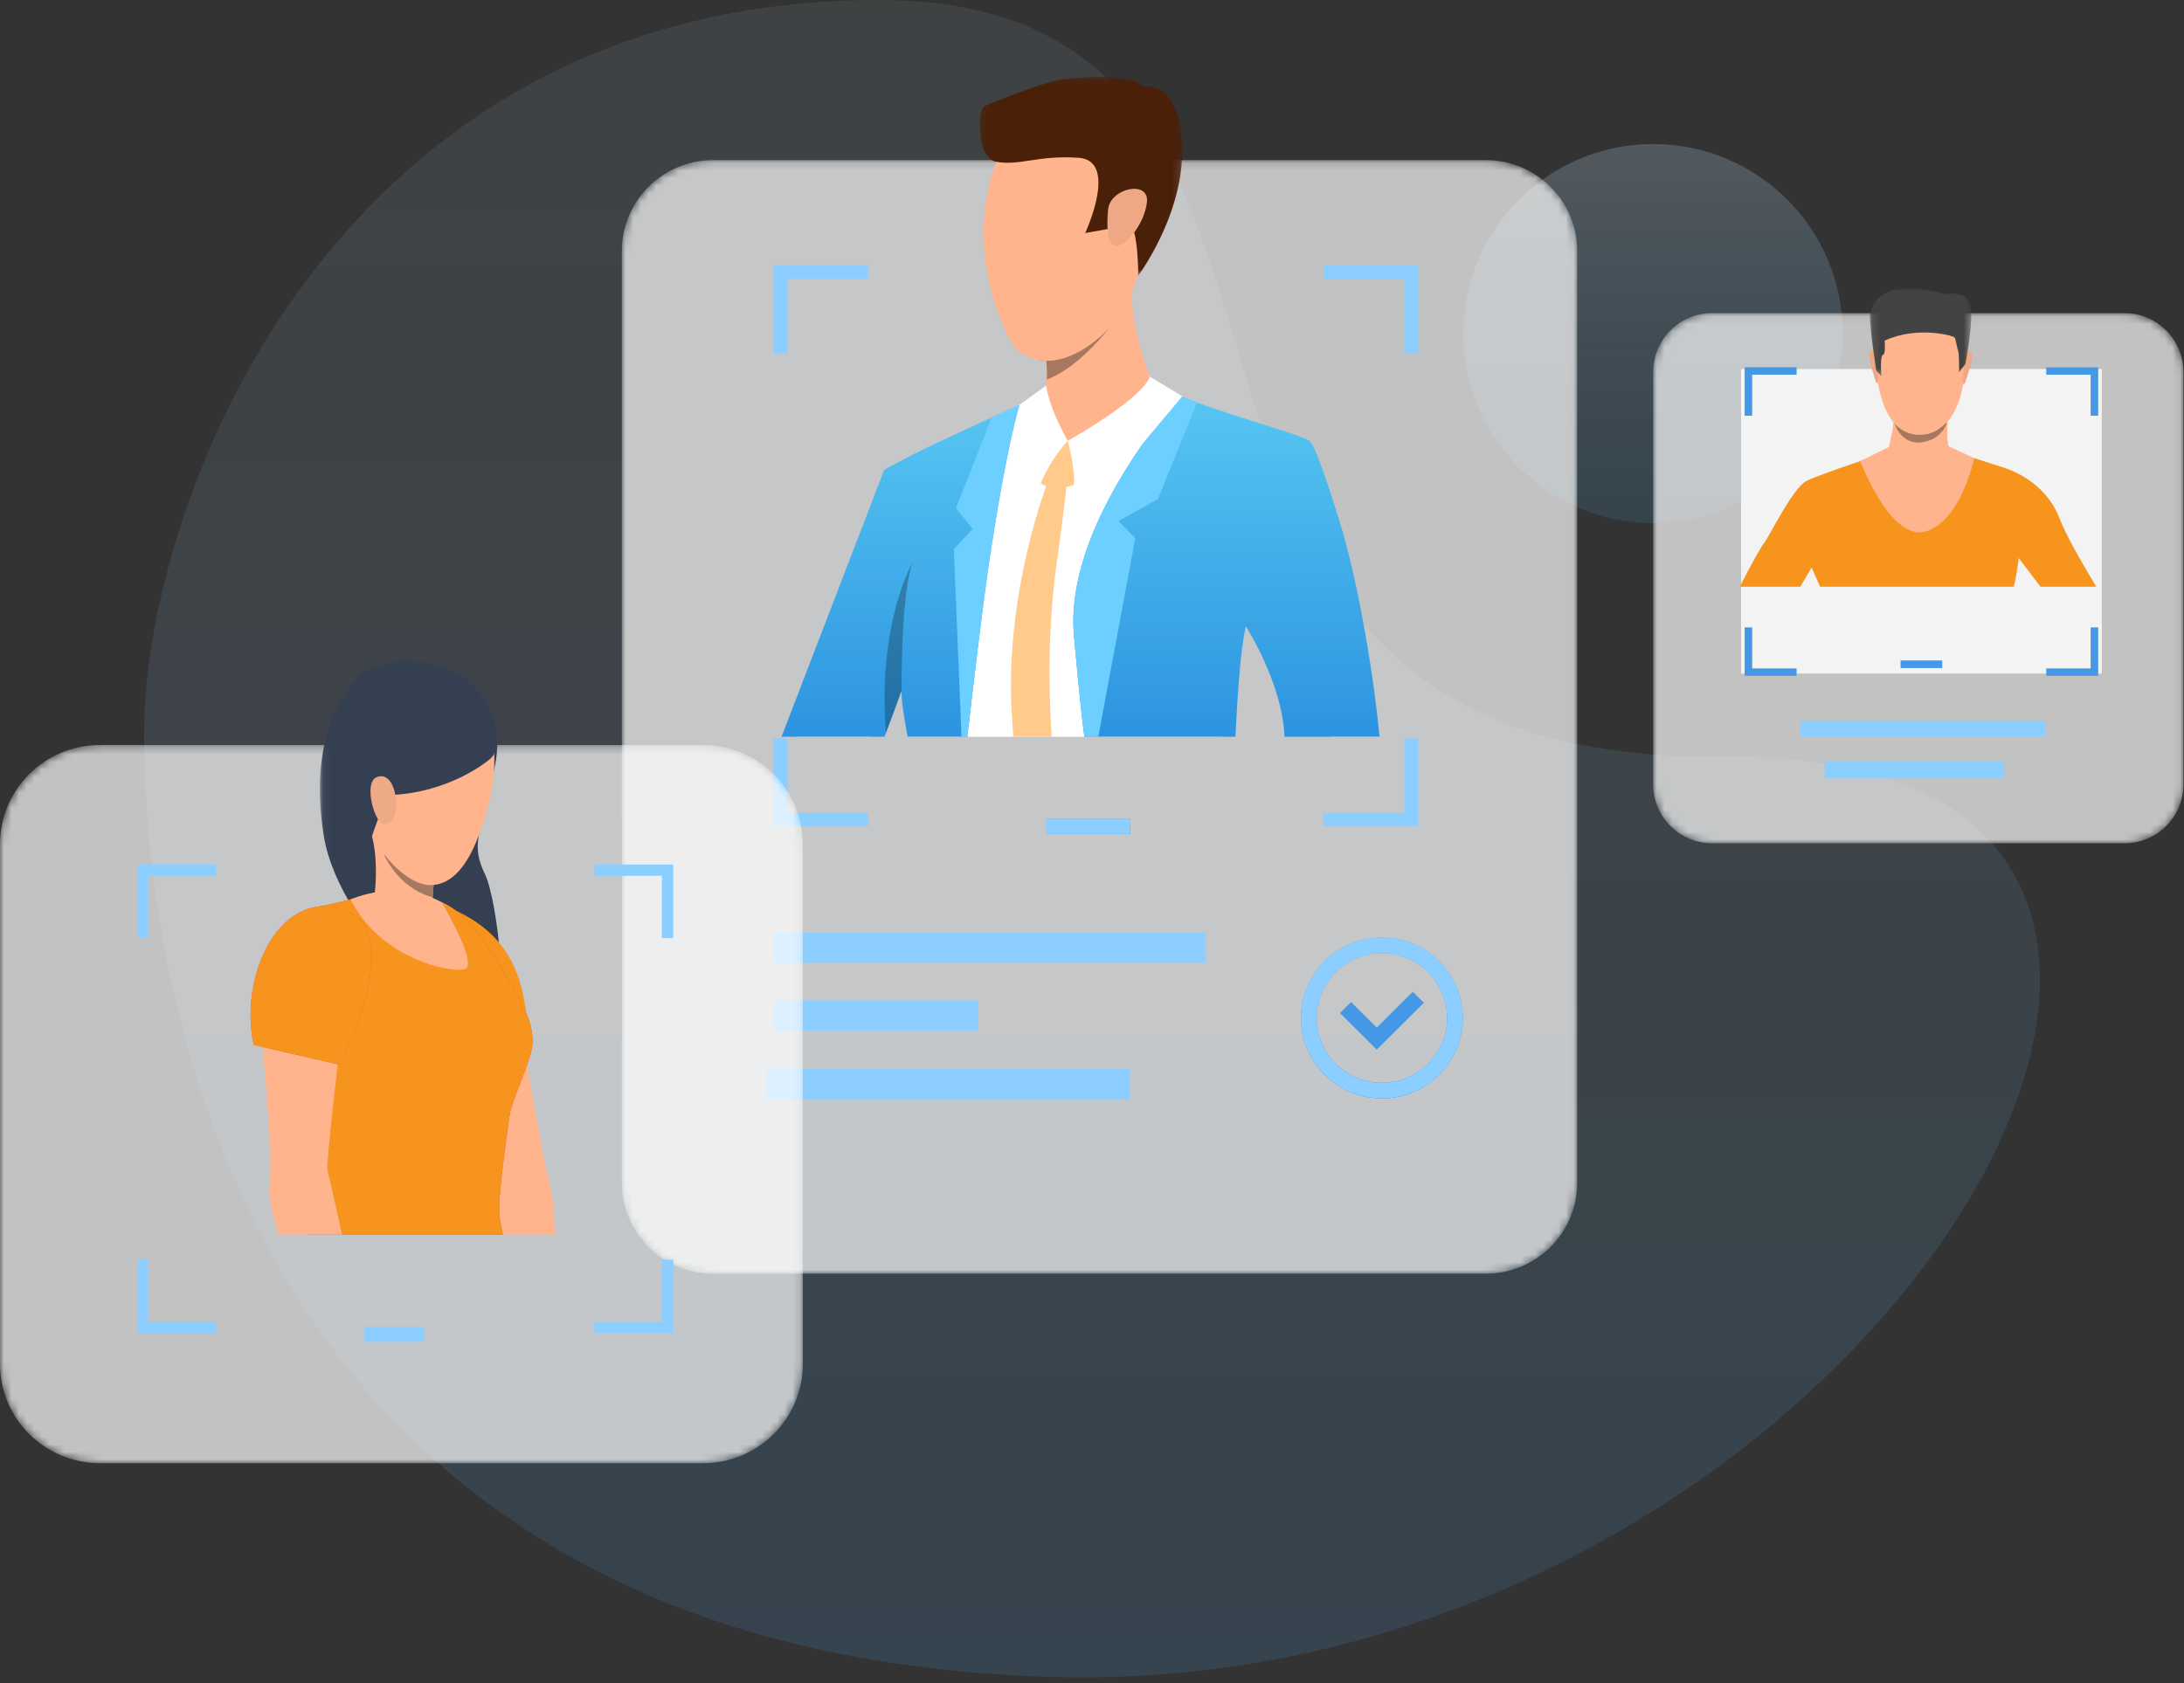 <?xml version="1.0" encoding="UTF-8"?>
<svg width="288px" height="222px" viewBox="0 0 288 222" version="1.1" xmlns="http://www.w3.org/2000/svg" xmlns:xlink="http://www.w3.org/1999/xlink">
    <rect x="0" y="0" width="288" height="222" fill="#333333" stroke="none"/>
    <title>E23427AD-0914-4D73-9728-88A366BDA6A8@1x</title>
    <defs>
        <linearGradient x1="50%" y1="0%" x2="50%" y2="148.56%" id="linearGradient-1">
            <stop stop-color="#C9E8FF" stop-opacity="0.4" offset="0%"></stop>
            <stop stop-color="#0395FF" stop-opacity="0.8" offset="100%"></stop>
        </linearGradient>
        <linearGradient x1="50%" y1="0%" x2="50%" y2="149.916%" id="linearGradient-2">
            <stop stop-color="#C9E8FF" stop-opacity="0.7" offset="0%"></stop>
            <stop stop-color="#0395FF" stop-opacity="0.3" offset="100%"></stop>
        </linearGradient>
        <path d="M113.92,0.114 C120.575,0.114 125.971,5.468 125.982,12.076 L125.982,135.039 L125.98,135.217 C125.874,141.743 120.515,147 113.92,147 L12.062,147 C5.4,147 0,141.636 0,135.019 L0,12.095 C0,5.479 5.4,0.114 12.062,0.114" id="path-3"></path>
        <linearGradient x1="50%" y1="143.898%" x2="50%" y2="0%" id="linearGradient-5">
            <stop stop-color="#006AB9" offset="0%"></stop>
            <stop stop-color="#4FB5FF" offset="100%"></stop>
        </linearGradient>
        <polygon id="path-6" points="56 100 67 100 67 98 56 98"></polygon>
        <linearGradient x1="50%" y1="143.898%" x2="50%" y2="0%" id="linearGradient-7">
            <stop stop-color="#006AB9" offset="0%"></stop>
            <stop stop-color="#4FB5FF" offset="100%"></stop>
        </linearGradient>
        <path d="M79.229,115.717 C74.484,115.717 70.624,119.555 70.624,124.272 C70.624,128.989 74.484,132.827 79.229,132.827 C83.973,132.827 87.833,128.989 87.833,124.272 C87.833,119.555 83.973,115.717 79.229,115.717 M79.229,134.88 C73.345,134.88 68.558,130.121 68.558,124.272 C68.558,118.422 73.345,113.664 79.229,113.664 C85.112,113.664 89.899,118.422 89.899,124.272 C89.899,130.121 85.112,134.88 79.229,134.88" id="path-8"></path>
        <polygon id="path-9" points="0.137 0.142 26.869 0.142 26.869 26.367 0.137 26.367"></polygon>
        <linearGradient x1="50%" y1="0%" x2="50%" y2="100%" id="linearGradient-11">
            <stop stop-color="#57C6F2" offset="0%"></stop>
            <stop stop-color="#2C94E0" offset="100%"></stop>
        </linearGradient>
        <linearGradient x1="50%" y1="0%" x2="50%" y2="100%" id="linearGradient-12">
            <stop stop-color="#57C6F2" offset="0%"></stop>
            <stop stop-color="#2C94E0" offset="100%"></stop>
        </linearGradient>
        <path d="M62.151,0.071 C66.447,0.071 69.929,3.554 69.929,7.849 L69.929,62.222 C69.929,66.518 66.447,70 62.151,70 L7.778,70 C3.482,70 0,66.518 0,62.222 L0,7.849 C0,3.554 3.482,0.071 7.778,0.071" id="path-13"></path>
        <polygon id="path-15" points="0.125 0.017 13.493 0.017 13.493 11.609 0.125 11.609"></polygon>
        <path d="M92.694,0.266 C99.972,0.266 105.871,6.128 105.871,13.358 L105.871,81.908 C105.871,89.138 99.972,95 92.694,95 L13.177,95 C5.9,95 0,89.138 0,81.908 L0,13.358 C0,6.128 5.9,0.266 13.177,0.266" id="path-17"></path>
        <polygon id="path-19" points="0.06 0.192 24.07 0.192 24.07 50.103 0.06 50.103"></polygon>
        <path d="M47.866,73.419 C47.915,73.796 48.073,74.664 48.31,75.843 L22.512,75.843 C23.198,73.427 23.823,71.289 24.201,70.045 C25.454,65.947 24.254,64.85 23.621,61.571 C23.374,60.288 22.508,57.85 21.563,55.096 C21.246,54.177 20.921,53.219 20.609,52.256 C19.474,48.786 18.946,45.239 18.621,43.175 C17.065,33.387 24.698,32.446 24.698,32.446 C27.534,31.93 32.489,30.42 32.489,30.42 L40.251,32.012 C40.251,32.012 40.989,32.286 42.066,33.07 C42.59,33.452 43.188,33.946 43.817,34.584 C44.665,35.443 46.354,37.901 48.038,40.603 C48.552,41.432 49.071,42.281 49.559,43.119 C51.138,45.812 52.259,47.984 52.224,50.434 C52.193,52.846 49.485,57.889 49.172,60.279 C48.86,62.668 47.581,71.133 47.866,73.419 Z" id="path-21"></path>
        <path d="M15.456,50.826 L26.762,53.431 C26.762,53.431 35.732,36.255 27.654,33.119 C19.139,29.814 13.414,41.457 15.456,50.826" id="path-22"></path>
    </defs>
    <g id="Comfortable-Themes" stroke="none" stroke-width="1" fill="none" fill-rule="evenodd">
        <g id="Outsourcing-IT-Profesional---alt" transform="translate(-159, -2607)">
            <g id="Group-86" transform="translate(159, 2607)">
                <g id="Group-83" transform="translate(19, 0)">
                    <path d="M119.752,221.193 C227.911,224.307 299.293,98.787 208.657,99.832 C118.021,100.876 168.069,1.42108547e-14 96.823,1.42108547e-14 C25.577,1.42108547e-14 0,65.336 0,96.846 C0,128.356 11.592,218.08 119.752,221.193 Z" id="Oval" fill="url(#linearGradient-1)" opacity="0.2"></path>
                    <circle id="Oval" fill="url(#linearGradient-2)" opacity="0.3" cx="199" cy="44" r="25"></circle>
                </g>
                <g id="Group-64" transform="translate(0, 10)">
                    <g id="Group-45" transform="translate(82, 0)">
                        <g id="Group-3" transform="translate(0, 11)">
                            <mask id="mask-4" fill="white">
                                <use xlink:href="#path-3"></use>
                            </mask>
                            <g id="Clip-2"></g>
                            <path d="M113.92,147 L12.062,147 C5.4,147 0,141.636 0,135.019 L0,12.095 C0,5.479 5.4,0.114 12.062,0.114 L113.92,0.114 C120.581,0.114 125.982,5.479 125.982,12.095 L125.982,135.019 C125.982,141.636 120.581,147 113.92,147" id="Fill-1" fill-opacity="0.7" fill="#FFFFFF" mask="url(#mask-4)"></path>
                        </g>
                        <g id="Fill-4">
                            <use fill="url(#linearGradient-5)" xlink:href="#path-6"></use>
                            <use fill="#8CCEFF" xlink:href="#path-6"></use>
                        </g>
                        <polygon id="Fill-5" fill="#8CCEFF" points="20 117 77 117 77 113 20 113"></polygon>
                        <polygon id="Fill-6" fill="#8CCEFF" points="19 135 67 135 67 131 19 131"></polygon>
                        <polygon id="Fill-7" fill="#8CCEFF" points="20 126 47 126 47 122 20 122"></polygon>
                        <path d="M21.813,87.379 L20,87.379 L20,99 L32.491,99 L32.491,97.22 L21.813,97.22 L21.813,87.379 Z M103.187,87.379 L103.187,97.22 L92.509,97.22 L92.509,99 L105,99 L105,87.379 L103.187,87.379 Z M20,36.618 L21.813,36.618 L21.813,26.78 L32.491,26.78 L32.491,25 L20,25 L20,36.618 Z M92.509,25 L92.509,26.78 L103.187,26.78 L103.187,36.618 L105,36.618 L105,25 L92.509,25 Z" id="Fill-8" fill="#8CCEFF"></path>
                        <g id="Group-44" transform="translate(21, 0)">
                            <g id="Fill-9">
                                <use fill="url(#linearGradient-7)" xlink:href="#path-8"></use>
                                <use fill="#8CCEFF" xlink:href="#path-8"></use>
                            </g>
                            <polygon id="Fill-11" fill="#4598E6" points="78.548 128.447 73.701 123.628 75.161 122.176 78.548 125.543 83.296 120.822 84.757 122.274"></polygon>
                            <path d="M78.736,87.174 L72.668,87.174 C72.557,86.933 72.467,86.723 72.393,86.555 C70.592,82.327 61.312,72.634 61.312,72.634 L61.312,72.655 C61.312,72.655 61.307,72.66 61.307,72.666 L61.307,72.676 C61.302,72.692 61.296,72.703 61.291,72.718 C61.286,72.739 61.281,72.766 61.27,72.797 C61.265,72.813 61.26,72.834 61.26,72.85 C61.254,72.865 61.249,72.876 61.243,72.892 C60.863,74.304 58.994,81.34 58.059,87.174 L16.995,87.174 C16.9,86.633 16.789,86.119 16.662,85.641 C16.287,84.192 16.034,82.758 15.87,81.419 C15.865,81.351 15.854,81.288 15.849,81.22 C15.817,80.973 15.791,80.726 15.769,80.484 C15.416,76.819 15.68,74.01 15.701,73.727 C15.585,73.973 14.756,76.998 13.668,80.731 C13.071,82.779 12.395,85.042 11.724,87.174 L2.027,87.174 L14.196,52.271 C14.465,52.061 17.623,50.544 19.926,49.451 C22.276,48.338 25.113,46.705 27.674,45.308 C28.984,44.594 30.22,43.948 31.292,43.46 L31.456,43.386 L31.456,43.381 C33.225,42.578 34.403,42.047 34.403,42.047 L34.408,42.047 C34.45,42.042 34.73,42.016 35.174,41.974 C37.646,41.737 45.315,41.024 47.881,40.877 C48.093,40.861 48.272,40.856 48.409,40.85 C48.526,40.845 48.616,40.845 48.668,40.85 C48.99,40.871 50.575,41.417 52.651,42.205 C52.73,42.231 52.809,42.263 52.888,42.294 C52.989,42.331 53.084,42.368 53.184,42.404 C53.364,42.473 53.548,42.541 53.733,42.615 C54.103,42.762 54.489,42.909 54.874,43.061 C55.006,43.113 55.143,43.166 55.281,43.218 C59.437,44.857 64.201,46.889 65.332,47.697 C66.081,48.228 68.411,52.592 71.109,57.989 C74.014,67.241 77.569,80.59 78.736,87.174" id="Fill-13" fill="#FFFFFF"></path>
                            <path d="M48.602,39.664 C48.492,45.152 37.805,48.154 37.805,48.154 C37.805,48.154 33.334,42.582 34.402,42.048 C34.822,41.838 34.992,41.006 35.044,40.074 C35.092,39.186 35.035,38.207 34.983,37.585 C34.952,37.197 34.921,36.947 34.921,36.947 C34.921,36.947 36.448,35.345 38.391,33.437 C41.786,30.1 46.453,25.825 46.46,27.525 C46.46,27.615 46.448,27.723 46.421,27.848 C45.6,31.675 48.602,39.664 48.602,39.664" id="Fill-15" fill="#FFB48D"></path>
                            <path d="M44.486,31.623 L44.485,31.624 C44.464,31.655 44.01,32.33 43.237,33.298 C41.596,35.349 38.512,38.72 35.044,40.074 C35.092,39.186 35.035,38.207 34.983,37.585 C34.628,37.576 34.274,37.535 33.922,37.458 C34.873,35.807 36.245,34.075 36.245,34.075 L38.391,33.437 L44.486,31.623 Z" id="Fill-17" fill="#A77860"></path>
                            <path d="M46.537,27.6 C45.613,29.599 44.735,31.049 44.486,31.623 L44.485,31.624 C44.323,31.998 43.882,32.607 43.237,33.297 C41.475,35.184 38.202,37.672 34.983,37.585 C34.628,37.576 34.274,37.535 33.922,37.458 C32.622,37.175 31.088,36.575 30.243,34.932 C23.575,21.953 28.403,11.34 28.403,11.34 C28.403,11.34 46.635,6.214 49.487,11.67 C51.489,15.498 48.71,22.901 46.537,27.6" id="Fill-19" fill="#FFB48D"></path>
                            <g id="Group-23" transform="translate(26.039, 0)">
                                <mask id="mask-10" fill="white">
                                    <use xlink:href="#path-9"></use>
                                </mask>
                                <g id="Clip-22"></g>
                                <path d="M2.364,11.34 C2.364,11.34 0.671,11.246 0.252,8.055 C-0.161,4.901 0.675,4.028 0.675,4.028 C0.675,4.028 8.202,0.895 10.905,0.488 C13.608,0.08 20.254,-0.311 21.812,1.461 C21.812,1.461 25.596,0.586 26.628,6.833 C28.264,16.744 21.053,26.367 21.053,26.367 C21.053,26.367 21.115,19.893 19.678,19.035 C18.242,18.177 17.003,20.217 17.003,20.217 L14.065,20.74 C14.065,20.74 18.527,11.161 13.174,10.807 C7.822,10.452 5.428,11.895 2.364,11.34" id="Fill-21" fill="#4A2009" mask="url(#mask-10)"></path>
                            </g>
                            <path d="M43.122,17.636 C43.402,14.784 48.59,13.695 48.243,16.684 C47.895,19.674 45.34,22.547 44.16,22.446 C42.979,22.344 42.909,19.81 43.122,17.636" id="Fill-24" fill="#EEA886"></path>
                            <path d="M73.492,58.257 C71.801,52.875 70.338,48.616 69.689,48.154 C68.553,47.346 59.553,44.883 55.281,43.218 C55.143,43.166 55.006,43.113 54.874,43.061 C54.489,42.909 54.103,42.761 53.733,42.615 C53.548,42.541 53.364,42.473 53.184,42.404 C53.084,42.368 52.989,42.331 52.888,42.294 C52.809,42.263 52.73,42.231 52.651,42.205 C52.645,42.21 52.64,42.221 52.629,42.226 C52.249,42.651 50.274,44.883 47.913,48.223 C43.498,54.461 37.746,64.569 38.628,73.9 C38.913,76.893 39.262,81.193 39.848,86.019 C39.89,86.402 39.938,86.786 39.991,87.174 L59.913,87.174 C60.156,82.123 60.589,75.47 61.244,72.891 C61.249,72.876 61.254,72.865 61.26,72.849 C61.26,72.834 61.265,72.813 61.27,72.797 C61.275,72.771 61.286,72.745 61.291,72.718 C61.297,72.703 61.302,72.692 61.307,72.676 L61.307,72.666 C61.307,72.66 61.312,72.655 61.312,72.655 C61.312,72.655 66.134,80.148 66.382,87.174 L78.921,87.174 C78.308,80.647 76.391,67.494 73.492,58.257" id="Fill-26" fill="url(#linearGradient-11)"></path>
                            <path d="M31.376,43.523 C31.376,43.523 29.871,48.501 27.928,60.93 L27.928,60.935 C27.859,61.35 27.796,61.775 27.727,62.211 C27.722,62.258 27.711,62.311 27.706,62.363 C27.658,62.647 27.616,62.941 27.574,63.235 C27.568,63.272 27.563,63.303 27.558,63.34 C27.526,63.534 27.495,63.734 27.468,63.939 C27.394,64.427 27.32,64.931 27.246,65.44 C26.517,70.513 25.546,78.573 24.558,87.174 L16.683,87.174 C16.256,84.785 15.854,82.611 15.886,81.12 C15.87,81.151 15.859,81.188 15.849,81.22 C15.22,82.952 14.528,84.838 13.826,86.67 C13.762,86.838 13.699,87.006 13.636,87.174 L0.062,87.174 L13.583,52.009 C13.852,51.798 17.333,49.934 19.636,48.848 C22.039,47.708 25.076,46.306 27.769,45.072 C29.058,44.479 30.267,43.927 31.292,43.46 L31.376,43.523 Z" id="Fill-28" fill="url(#linearGradient-12)"></path>
                            <path d="M49.688,55.821 L44.485,58.74 L46.709,60.993 L41.829,87.174 L39.991,87.174 C39.315,81.881 38.929,77.129 38.628,73.9 C37.271,59.47 51.753,43.197 52.651,42.205 C53.348,42.468 54.098,42.756 54.874,43.061 L49.688,55.821 Z" id="Fill-30" fill="#6DCFFF"></path>
                            <path d="M31.456,43.386 C31.456,43.386 29.512,49.693 27.251,65.441 C26.523,70.508 25.546,78.573 24.558,87.174 L23.792,87.174 L22.783,62.437 L25.26,59.769 L23.058,57.034 L27.769,45.072 C29.058,44.479 30.267,43.927 31.292,43.46 L31.456,43.386 Z" id="Fill-32" fill="#6DCFFF"></path>
                            <path d="M52.913,42.267 L48.602,39.664 C48.602,39.664 48.481,42.014 37.805,48.154 L40.837,56.644 L52.913,42.267 Z" id="Fill-34" fill="#FFFFFF"></path>
                            <path d="M34.965,40.848 C34.965,40.848 35.133,43.385 37.805,48.154 L31.887,55.823 L31.456,43.385 L34.965,40.848 Z" id="Fill-36" fill="#FFFFFF"></path>
                            <path d="M37.821,48.154 C37.821,48.154 38.968,52.714 38.555,53.991 C38.555,53.991 36.033,54.903 34.221,53.763 C34.221,53.763 35.504,50.571 37.821,48.154" id="Fill-38" fill="#FFCA8A"></path>
                            <path d="M36.431,63.66 C35.221,71.852 35.221,80.138 35.67,87.174 L30.616,87.174 C30.547,86.182 30.484,85.147 30.42,84.065 C29.48,67.845 35.248,53.353 35.248,53.353 L37.82,52.712 C37.82,52.712 36.991,59.88 36.431,63.66" id="Fill-40" fill="#FFCA8A"></path>
                            <path d="M16.049,73.768 C15.856,77.66 15.885,81.116 15.885,81.116 L15.885,81.119 C15.883,81.138 15.879,81.243 15.871,81.417 C15.863,81.351 15.855,81.286 15.847,81.221 C15.221,82.953 14.526,84.837 13.827,86.67 C13.664,84.545 13.622,82.565 13.669,80.732 C13.95,69.819 17.402,64.097 17.402,64.097 C16.61,65.999 16.231,70.08 16.049,73.768" id="Fill-42" fill-opacity="0.26" fill="#000000"></path>
                        </g>
                    </g>
                    <g id="Group-27" transform="translate(218, 28)">
                        <g id="Group-3" transform="translate(0, 3.231)">
                            <mask id="mask-14" fill="white">
                                <use xlink:href="#path-13"></use>
                            </mask>
                            <g id="Clip-2"></g>
                            <path d="M62.151,70 L7.778,70 C3.482,70 0,66.518 0,62.222 L0,7.849 C0,3.554 3.482,0.071 7.778,0.071 L62.151,0.071 C66.447,0.071 69.929,3.554 69.929,7.849 L69.929,62.222 C69.929,66.518 66.447,70 62.151,70" id="Fill-1" fill-opacity="0.7" fill="#FFFFFF" mask="url(#mask-14)"></path>
                        </g>
                        <polygon id="Fill-4" fill="#8CCEFF" points="19.385 59.231 51.692 59.231 51.692 57.077 19.385 57.077"></polygon>
                        <polygon id="Fill-5" fill="#8CCEFF" points="22.615 64.615 46.308 64.615 46.308 62.462 22.615 62.462"></polygon>
                        <g id="Group-26" transform="translate(10.769, 0)">
                            <polygon id="Fill-6" fill-opacity="0.8" fill="#FFFFFF" points="0.823 10.675 48.388 10.675 48.388 50.845 0.823 50.845"></polygon>
                            <path d="M42.774,30.283 C41.207,26.204 37.444,24.331 35.667,23.747 C35.035,23.541 33.905,23.178 32.714,22.798 C30.569,22.116 28.225,21.374 28.225,21.374 L20.822,21.374 C20.822,21.374 18.258,22.219 15.534,23.159 C15.534,23.161 15.531,23.161 15.531,23.161 C13.022,24.028 10.379,24.972 9.487,25.413 C7.627,26.328 4.496,32.866 3.863,33.615 C3.536,34.001 2.084,36.547 0.655,39.392 L8.63,39.392 C9.473,37.968 10.122,36.862 10.122,36.862 C10.122,36.862 10.626,37.951 11.238,39.392 L36.788,39.392 C37.192,37.719 37.444,35.612 37.444,35.612 C37.444,35.612 38.812,37.444 40.306,39.392 L47.669,39.392 C45.879,36.435 43.656,32.585 42.774,30.283" id="Fill-8" fill="#F7941D"></path>
                            <path d="M25.405,1.35 C25.405,1.35 31.194,2.247 30.312,11.162 C29.431,20.076 24.322,19.346 23.981,19.337 C23.639,19.328 18.852,19.499 18.479,8.615 C18.479,8.615 18.316,0.567 25.405,1.35" id="Fill-10" fill="#FFB48D"></path>
                            <path d="M30.402,8.644 C30.402,8.644 31.035,7.977 31.268,8.652 C31.501,9.327 30.403,12.336 30.364,12.476 C30.364,12.476 30.248,12.738 30.096,12.594 C29.944,12.45 30.402,8.644 30.402,8.644" id="Fill-12" fill="#EEA886"></path>
                            <path d="M18.635,8.531 C18.635,8.531 18.014,7.853 17.768,8.523 C17.523,9.193 18.551,12.222 18.597,12.364 C18.597,12.364 18.708,12.627 18.863,12.486 C19.018,12.345 18.635,8.531 18.635,8.531" id="Fill-14" fill="#EEA886"></path>
                            <g id="Group-18" transform="translate(17.685, 0)">
                                <mask id="mask-16" fill="white">
                                    <use xlink:href="#path-15"></use>
                                </mask>
                                <g id="Clip-17"></g>
                                <path d="M12.714,10.011 L11.886,11.102 C11.886,11.102 11.909,8.711 11.776,8.336 C11.643,7.961 11.44,6.816 11.329,6.546 C11.217,6.276 6.358,4.935 2.065,6.937 C2.065,6.937 2.254,8.656 1.843,8.809 C1.431,8.962 1.633,11.609 1.633,11.609 L0.952,10.853 C0.952,10.853 -0.091,3.994 0.166,3.279 C0.424,2.564 1.245,-1.733 10.051,0.818 C10.051,0.818 12.796,0.246 13.347,2.111 C13.898,3.977 12.714,10.011 12.714,10.011" id="Fill-16" fill="#434343" mask="url(#mask-16)"></path>
                            </g>
                            <path d="M28.943,21.213 C28.94,21.205 28.2,20.853 28.2,20.853 C27.839,20.06 28.107,16.711 28.107,16.711 C28.107,16.711 20.735,14.864 20.945,16.276 C21.156,17.689 20.31,20.97 20.31,20.97 L16.528,22.818 C16.528,22.818 20.558,33.469 25.189,32.095 C29.82,30.721 31.569,22.434 31.569,22.434 L28.943,21.213 Z" id="Fill-19" fill="#FFB48D"></path>
                            <path d="M21.051,17.845 C21.051,17.845 22.239,19.355 24.301,19.355 C25.657,19.355 26.631,18.98 27.981,17.684 C27.981,17.684 27.396,20.146 24.31,20.375 C24.31,20.375 22.072,20.655 21.051,17.845" id="Fill-21" fill="#A77860"></path>
                            <polygon id="Fill-23" fill="#4598E6" points="21.859 50.118 27.352 50.118 27.352 49.117 21.859 49.117"></polygon>
                            <path d="M2.289,44.754 L1.295,44.754 L1.295,51.145 L8.146,51.145 L8.146,50.166 L2.289,50.166 L2.289,44.754 Z M46.922,44.754 L46.922,50.166 L41.066,50.166 L41.066,51.145 L47.917,51.145 L47.917,44.754 L46.922,44.754 Z M1.295,16.836 L2.289,16.836 L2.289,11.426 L8.146,11.426 L8.146,10.447 L1.295,10.447 L1.295,16.836 Z M41.066,10.447 L41.066,11.426 L46.922,11.426 L46.922,16.836 L47.917,16.836 L47.917,10.447 L41.066,10.447 Z" id="Fill-25" fill="#4598E6"></path>
                        </g>
                    </g>
                    <g id="Group-35" transform="translate(0, 77)">
                        <g id="Group-3" transform="translate(0, 11)">
                            <mask id="mask-18" fill="white">
                                <use xlink:href="#path-17"></use>
                            </mask>
                            <g id="Clip-2"></g>
                            <path d="M92.694,95 L13.177,95 C5.9,95 0,89.138 0,81.908 L0,13.358 C0,6.128 5.9,0.266 13.177,0.266 L92.694,0.266 C99.972,0.266 105.871,6.128 105.871,13.358 L105.871,81.908 C105.871,89.138 99.972,95 92.694,95" id="Fill-1" fill-opacity="0.7" fill="#FFFFFF" mask="url(#mask-18)"></path>
                        </g>
                        <polygon id="Fill-4" fill="#8CCEFF" points="48 90 56 90 56 88 48 88"></polygon>
                        <g id="Group-34" transform="translate(18, 0)">
                            <g id="Group-7" transform="translate(24.118, 0)">
                                <mask id="mask-20" fill="white">
                                    <use xlink:href="#path-19"></use>
                                </mask>
                                <g id="Clip-6"></g>
                                <path d="M18.451,1.982 C18.451,1.982 25.162,5.616 23.032,14.552 C20.901,23.489 20.091,24.669 21.822,28.28 C23.553,31.891 25.075,47.024 23.229,49.792 C21.382,52.561 2.663,36.289 0.583,23.271 C-1.497,10.254 3.186,4.725 4.846,2.662 C6.506,0.598 12.532,-1.337 18.451,1.982" id="Fill-5" fill="#344052" mask="url(#mask-20)"></path>
                            </g>
                            <path d="M55.17,75.843 L47.985,75.843 C47.638,72.348 47.317,69.915 47.383,69.555 C47.488,68.961 40.233,50.191 39.556,48.639 C38.874,47.091 36.214,42.928 35.867,39.007 C35.515,35.087 40.699,33.504 40.699,33.504 C47.695,34.74 50.065,44.285 50.065,44.285 C50.065,44.285 53.002,63.64 54.488,69.087 C54.871,70.483 55.078,72.95 55.17,75.843" id="Fill-8" fill="#FFB48D"></path>
                            <path d="M51.553,48.946 L40.854,53.395 C40.854,53.395 31.02,29.326 39.263,32.014 C47.481,34.693 51.179,39.729 51.553,48.946" id="Fill-10" fill="#F7941D"></path>
                            <g id="Fill-12">
                                <use fill="#EB4747" xlink:href="#path-21"></use>
                                <use fill="#F7941D" xlink:href="#path-21"></use>
                            </g>
                            <path d="M40.251,32.015 C40.251,32.015 45.113,40.21 43.305,40.822 C41.497,41.434 31.967,39.365 28.244,31.622 C28.244,31.622 34.5,28.818 40.251,32.015" id="Fill-14" fill="#FFB48D"></path>
                            <path d="M39.555,35.757 C39.555,35.757 35.236,37.56 31.325,31.626 C31.325,31.626 32.376,24.888 30.154,20.991 C27.932,17.095 39.865,25.663 39.865,25.663 C39.865,25.663 39.672,26.466 39.472,27.653 C39.369,28.26 39.264,28.966 39.184,29.715 C39.117,30.339 39.065,30.995 39.042,31.648 C38.993,33.164 39.102,34.668 39.555,35.757" id="Fill-16" fill="#FFB48D"></path>
                            <path d="M28.83,44.937 C27.941,49.447 21.562,55.097 21.562,55.097 C21.247,54.175 20.921,53.219 20.609,52.258 C25.01,49.488 28.83,44.937 28.83,44.937" id="Fill-18" fill="#393D63"></path>
                            <path d="M27.23,48.526 C26.826,50.17 24.966,66.818 25.168,67.386 C25.287,67.712 26.188,71.563 27.09,75.843 L18.762,75.843 C17.909,73.085 17.403,70.795 17.526,69.498 C18.058,63.883 16.128,45.981 16.128,45.981 C16.128,45.981 14.4,35.152 23.511,33.799 C23.511,33.799 28.893,34.497 29.218,38.418 C29.543,42.342 27.635,46.887 27.23,48.526" id="Fill-20" fill="#FFB48D"></path>
                            <g id="Fill-22">
                                <use fill="#EB4747" xlink:href="#path-22"></use>
                                <use fill="#F7941D" xlink:href="#path-22"></use>
                            </g>
                            <path d="M41.525,2.935 C41.525,2.935 51.352,6.492 45.123,23.216 C38.895,39.94 26.18,20.361 28.101,10.084 C30.022,-0.193 41.525,2.935 41.525,2.935" id="Fill-24" fill="#FFB48D"></path>
                            <path d="M46.63,13.101 C46.63,13.101 41.444,17.667 33.12,17.88 C33.12,17.88 31.175,22.556 30.861,23.991 C30.861,23.991 22.638,10.067 32.092,3.033 C41.546,-4.001 50.121,10.183 46.63,13.101" id="Fill-26" fill="#344052"></path>
                            <path d="M34.245,18.883 C34.239,17.644 33.603,14.796 31.703,15.497 C29.803,16.197 31.505,22.015 32.757,21.72 C32.757,21.72 34.256,21.813 34.245,18.883" id="Fill-28" fill="#EEA987"></path>
                            <path d="M39.054,31.362 C34.436,30.103 32.651,25.762 32.596,25.617 C36.351,30.402 39.184,29.715 39.184,29.715 C39.116,30.339 39.112,30.729 39.054,31.362" id="Fill-30" fill="#A77860"></path>
                            <path d="M1.594,79.16 L0.085,79.16 L0.085,88.872 L10.475,88.872 L10.475,87.384 L1.594,87.384 L1.594,79.16 Z M69.279,79.16 L69.279,87.384 L60.397,87.384 L60.397,88.872 L70.787,88.872 L70.787,79.16 L69.279,79.16 Z M0.085,36.741 L1.594,36.741 L1.594,28.52 L10.475,28.52 L10.475,27.032 L0.085,27.032 L0.085,36.741 Z M60.397,27.032 L60.397,28.52 L69.279,28.52 L69.279,36.741 L70.787,36.741 L70.787,27.032 L60.397,27.032 Z" id="Fill-32" fill="#8CCEFF"></path>
                        </g>
                    </g>
                </g>
            </g>
        </g>
    </g>
</svg>